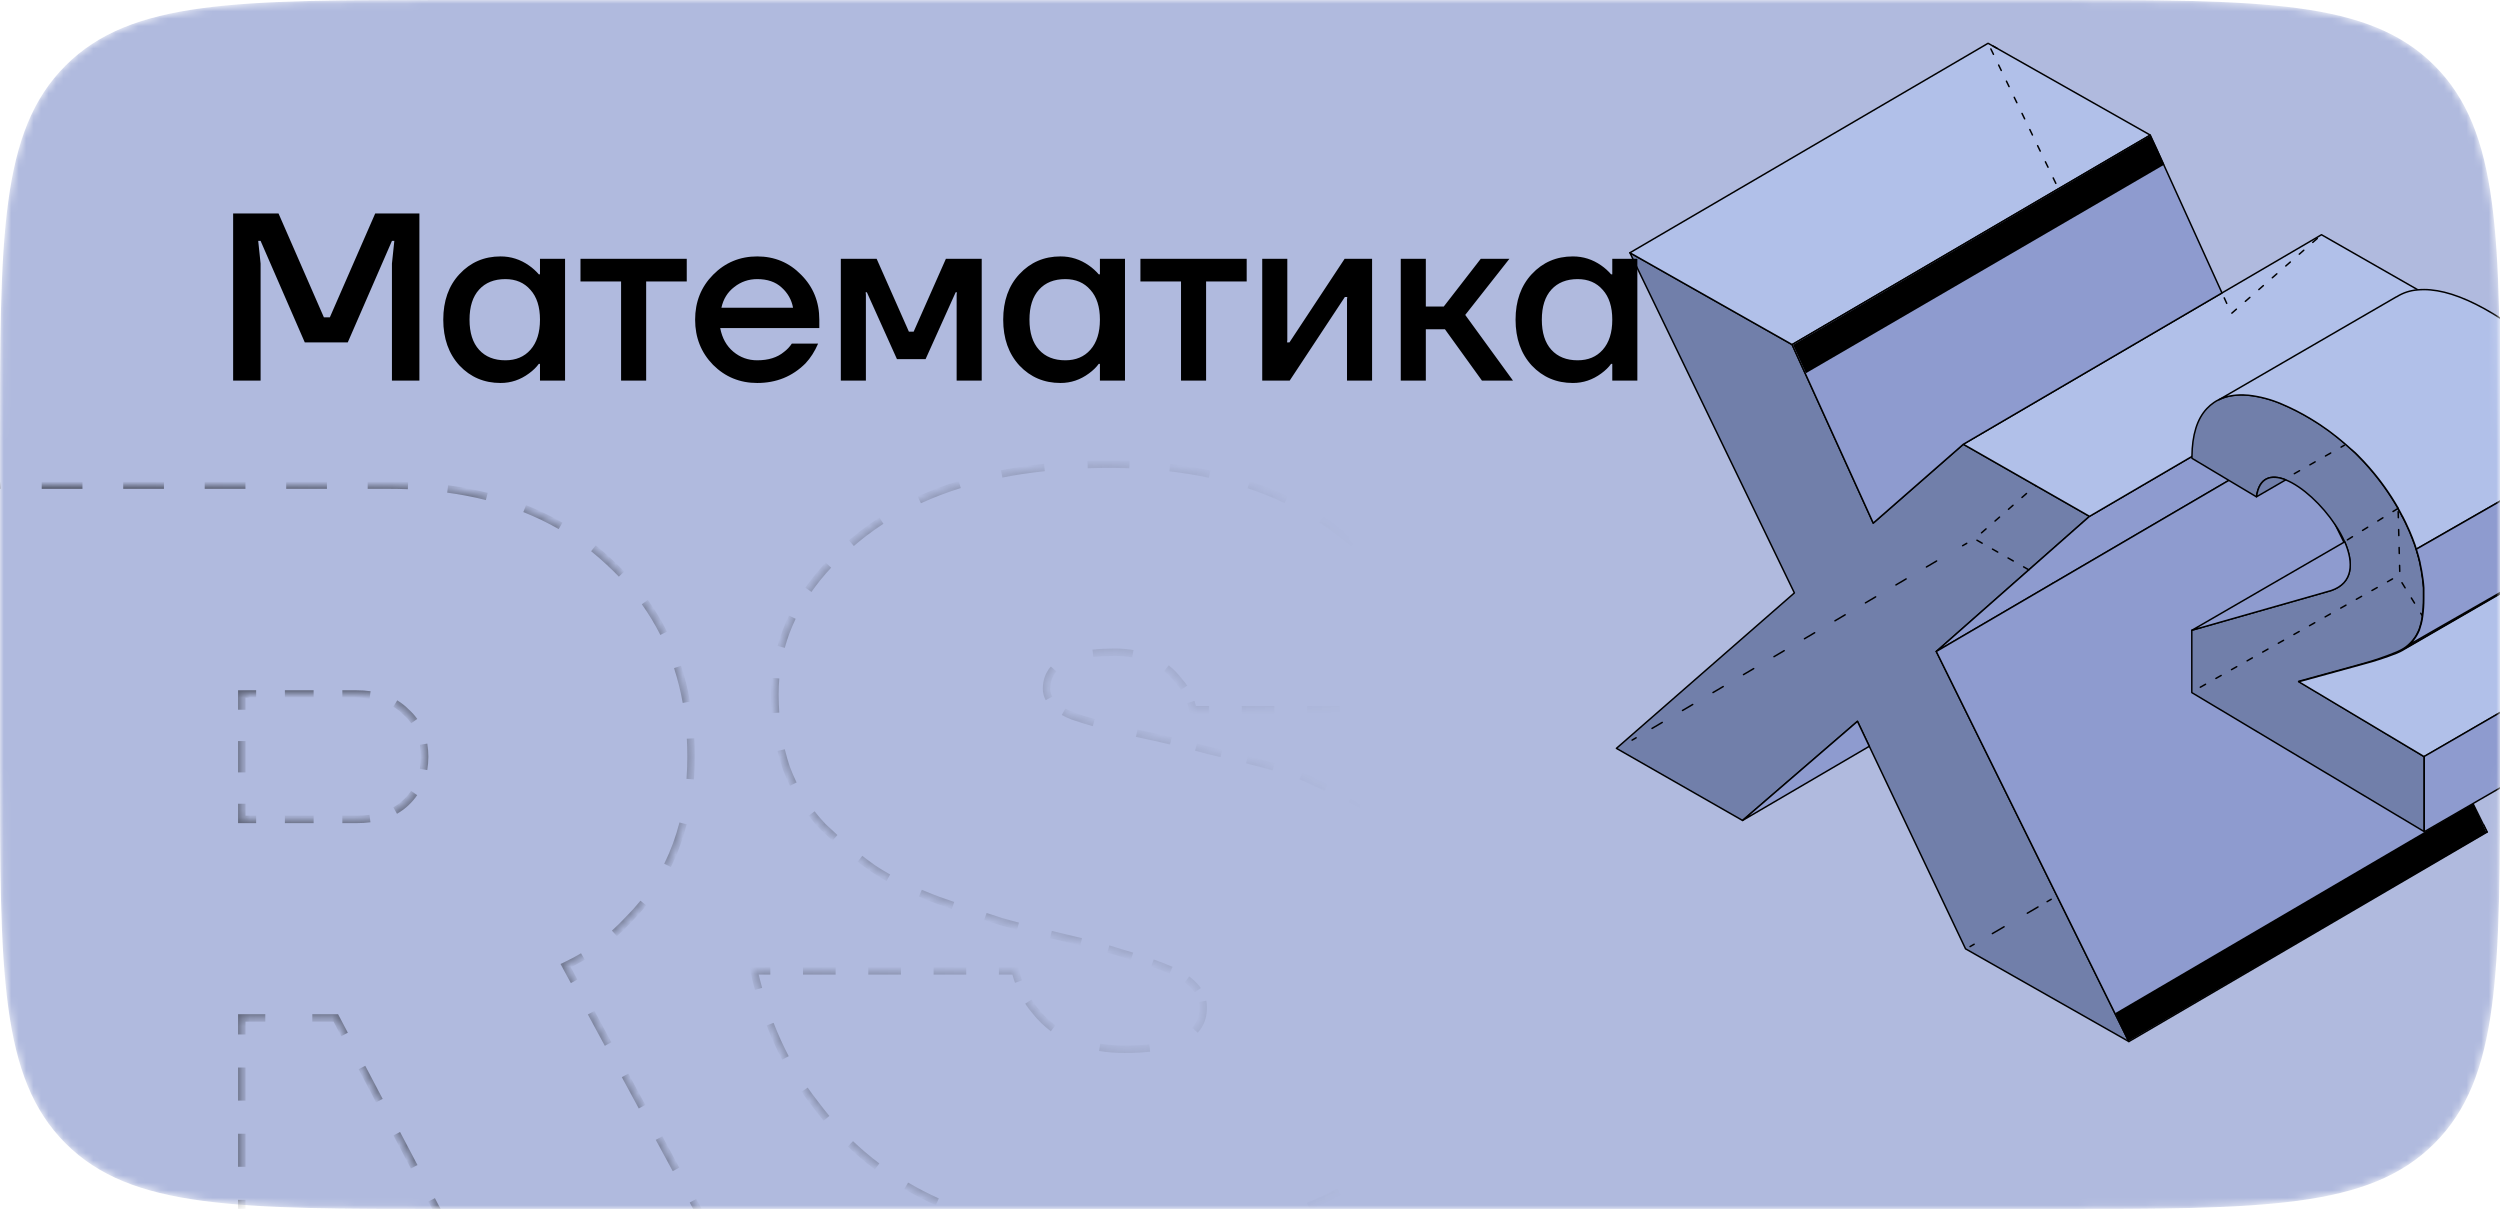 <svg width="335" height="162" viewBox="0 0 335 162" fill="none" xmlns="http://www.w3.org/2000/svg">
<mask id="mask0_378_11" style="mask-type:alpha" maskUnits="userSpaceOnUse" x="0" y="0" width="335" height="162">
<path d="M0 60C0 31.716 0 17.574 8.787 8.787C17.574 0 31.716 0 60 0H275C303.284 0 317.426 0 326.213 8.787C335 17.574 335 31.716 335 60V102C335 130.284 335 144.426 326.213 153.213C317.426 162 303.284 162 275 162H60C31.716 162 17.574 162 8.787 153.213C0 144.426 0 130.284 0 102V60Z" fill="#F89745"/>
</mask>
<g mask="url(#mask0_378_11)">
<path d="M0 60C0 31.716 0 17.574 8.787 8.787C17.574 0 31.716 0 60 0H275C303.284 0 317.426 0 326.213 8.787C335 17.574 335 31.716 335 60V102C335 130.284 335 144.426 326.213 153.213C317.426 162 303.284 162 275 162H60C31.716 162 17.574 162 8.787 153.213C0 144.426 0 130.284 0 102V60Z" fill="#B0BADE"/>
<mask id="path-3-inside-1_378_11" fill="white">
<path d="M-2.6 163V65H52C64.413 65 74.26 68.407 81.54 75.22C88.913 81.94 92.6 90.667 92.6 101.4C92.6 110.36 89.8 117.64 84.2 123.24C81.773 125.853 78.973 127.907 75.8 129.4L94 163H59L45 136.4H32.4V163H-2.6ZM32.4 109.8H47.8C50.6 109.8 52.793 109.053 54.38 107.56C56.06 105.973 56.9 103.92 56.9 101.4C56.9 98.88 56.06 96.873 54.38 95.38C52.793 93.793 50.6 93 47.8 93H32.4V109.8ZM101.038 130.1H136.038C136.598 132.247 137.485 134.02 138.698 135.42C141.405 138.873 145.418 140.6 150.738 140.6C157.738 140.6 161.238 138.733 161.238 135C161.238 133.88 160.818 132.9 159.978 132.06C159.138 131.127 157.738 130.287 155.778 129.54C153.818 128.793 151.998 128.187 150.318 127.72C148.638 127.16 146.212 126.507 143.038 125.76C139.492 124.92 136.552 124.173 134.218 123.52C131.885 122.773 128.992 121.793 125.538 120.58C122.085 119.273 119.238 117.873 116.998 116.38C114.758 114.793 112.518 112.927 110.278 110.78C108.132 108.54 106.498 105.927 105.378 102.94C104.352 99.953 103.838 96.64 103.838 93C103.838 84.787 107.805 77.6 115.738 71.44C123.765 65.28 134.732 62.2 148.638 62.2C165.625 62.2 178.412 67.707 186.998 78.72C190.638 83.48 193.252 88.94 194.838 95.1H159.838C159.558 93.607 158.952 92.347 158.018 91.32C156.058 88.707 153.165 87.4 149.338 87.4C143.272 87.4 140.238 89.033 140.238 92.3C140.238 93.793 141.405 95.007 143.738 95.94C146.072 96.78 149.898 97.76 155.218 98.88C158.392 99.627 160.632 100.187 161.938 100.56C163.245 100.84 165.532 101.4 168.798 102.24C172.065 103.08 174.492 103.92 176.078 104.76C177.758 105.507 179.905 106.533 182.518 107.84C185.225 109.147 187.278 110.547 188.678 112.04C190.172 113.533 191.665 115.26 193.158 117.22C194.745 119.18 195.865 121.42 196.518 123.94C197.265 126.46 197.638 129.213 197.638 132.2C197.638 141.533 193.485 149.467 185.178 156C176.872 162.533 165.392 165.8 150.738 165.8C131.978 165.8 118.165 159.873 109.298 148.02C105.378 143.073 102.625 137.1 101.038 130.1Z"/>
</mask>
<path d="M-2.6 163H-2.85V163.25H-2.6V163ZM-2.6 65V64.75H-2.85V65H-2.6ZM81.54 75.22L81.369 75.403L81.372 75.405L81.54 75.22ZM84.2 123.24L84.023 123.063L84.017 123.07L84.2 123.24ZM75.8 129.4L75.694 129.174L75.454 129.286L75.58 129.519L75.8 129.4ZM94 163V163.25H94.42L94.22 162.881L94 163ZM59 163L58.779 163.116L58.849 163.25H59V163ZM45 136.4L45.221 136.284L45.151 136.15H45V136.4ZM32.4 136.4V136.15H32.15V136.4H32.4ZM32.4 163V163.25H32.65V163H32.4ZM32.4 109.8H32.15V110.05H32.4V109.8ZM54.38 107.56L54.551 107.742L54.552 107.742L54.38 107.56ZM54.38 95.38L54.203 95.557L54.208 95.562L54.214 95.567L54.38 95.38ZM32.4 93V92.75H32.15V93H32.4ZM-2.35 163V160.55H-2.85V163H-2.35ZM-2.35 155.65V150.75H-2.85V155.65H-2.35ZM-2.35 145.85V140.95H-2.85V145.85H-2.35ZM-2.35 136.05V131.15H-2.85V136.05H-2.35ZM-2.35 126.25V121.35H-2.85V126.25H-2.35ZM-2.35 116.45V111.55H-2.85V116.45H-2.35ZM-2.35 106.65V101.75H-2.85V106.65H-2.35ZM-2.35 96.85V91.95H-2.85V96.85H-2.35ZM-2.35 87.05V82.15H-2.85V87.05H-2.35ZM-2.35 77.25V72.35H-2.85V77.25H-2.35ZM-2.35 67.45V65H-2.85V67.45H-2.35ZM-2.6 65.25H0.13V64.75H-2.6V65.25ZM5.59 65.25H11.05V64.75H5.59V65.25ZM16.51 65.25H21.97V64.75H16.51V65.25ZM27.43 65.25H32.89V64.75H27.43V65.25ZM38.35 65.25H43.81V64.75H38.35V65.25ZM49.27 65.25H52V64.75H49.27V65.25ZM52 65.25C52.901 65.25 53.787 65.268 54.66 65.304L54.681 64.804C53.801 64.768 52.907 64.75 52 64.75V65.25ZM59.954 65.765C61.759 66.011 63.497 66.344 65.168 66.766L65.29 66.281C63.6 65.855 61.844 65.517 60.021 65.269L59.954 65.765ZM70.217 68.385C71.888 69.047 73.48 69.813 74.992 70.683L75.241 70.249C73.707 69.367 72.094 68.591 70.401 67.921L70.217 68.385ZM79.367 73.667C80.055 74.218 80.722 74.797 81.369 75.403L81.711 75.037C81.054 74.423 80.377 73.836 79.679 73.277L79.367 73.667ZM81.372 75.405C81.976 75.956 82.555 76.52 83.11 77.098L83.471 76.752C82.908 76.166 82.321 75.594 81.708 75.035L81.372 75.405ZM86.206 80.825C87.15 82.147 87.985 83.529 88.711 84.97L89.157 84.745C88.42 83.281 87.572 81.877 86.613 80.534L86.206 80.825ZM90.556 89.448C91.05 90.959 91.442 92.526 91.733 94.15L92.225 94.062C91.931 92.416 91.533 90.827 91.031 89.293L90.556 89.448ZM92.285 98.97C92.328 99.768 92.35 100.578 92.35 101.4H92.85C92.85 100.569 92.828 99.75 92.784 98.943L92.285 98.97ZM92.35 101.4C92.35 102.417 92.314 103.413 92.241 104.386L92.74 104.423C92.813 103.437 92.85 102.429 92.85 101.4H92.35ZM91.293 110.27C90.787 112.24 90.1 114.099 89.231 115.849L89.679 116.072C90.564 114.289 91.263 112.396 91.777 110.394L91.293 110.27ZM86.018 120.851C85.398 121.615 84.734 122.353 84.023 123.063L84.377 123.417C85.099 122.694 85.776 121.944 86.406 121.165L86.018 120.851ZM84.017 123.07C83.422 123.71 82.805 124.317 82.165 124.889L82.498 125.262C83.15 124.679 83.778 124.062 84.383 123.41L84.017 123.07ZM77.986 127.958C77.245 128.398 76.481 128.803 75.694 129.174L75.906 129.626C76.708 129.249 77.487 128.836 78.242 128.388L77.986 127.958ZM75.58 129.519L76.718 131.619L77.157 131.381L76.02 129.281L75.58 129.519ZM78.993 135.819L81.268 140.019L81.707 139.781L79.432 135.581L78.993 135.819ZM83.543 144.219L85.818 148.419L86.257 148.181L83.982 143.981L83.543 144.219ZM88.093 152.619L90.368 156.819L90.807 156.581L88.532 152.381L88.093 152.619ZM92.643 161.019L93.78 163.119L94.22 162.881L93.082 160.781L92.643 161.019ZM94 162.75H91.812V163.25H94V162.75ZM87.438 162.75H83.062V163.25H87.438V162.75ZM78.688 162.75H74.312V163.25H78.688V162.75ZM69.938 162.75H65.562V163.25H69.938V162.75ZM61.188 162.75H59V163.25H61.188V162.75ZM59.221 162.884L58.055 160.667L57.612 160.9L58.779 163.116L59.221 162.884ZM55.721 156.234L53.388 151.8L52.945 152.033L55.279 156.466L55.721 156.234ZM51.055 147.367L48.721 142.934L48.279 143.166L50.612 147.6L51.055 147.367ZM46.388 138.5L45.221 136.284L44.779 136.516L45.945 138.733L46.388 138.5ZM45 136.15H41.85V136.65H45V136.15ZM35.55 136.15H32.4V136.65H35.55V136.15ZM32.15 136.4V138.617H32.65V136.4H32.15ZM32.15 143.05V147.483H32.65V143.05H32.15ZM32.15 151.917V156.35H32.65V151.917H32.15ZM32.15 160.783V163H32.65V160.783H32.15ZM32.4 162.75H30.212V163.25H32.4V162.75ZM25.837 162.75H21.462V163.25H25.837V162.75ZM17.087 162.75H12.713V163.25H17.087V162.75ZM8.338 162.75H3.962V163.25H8.338V162.75ZM-0.412 162.75H-2.6V163.25H-0.412V162.75ZM32.65 109.8V107.7H32.15V109.8H32.65ZM32.65 103.5V99.3H32.15V103.5H32.65ZM32.65 95.1V93H32.15V95.1H32.65ZM32.4 93.25H34.325V92.75H32.4V93.25ZM38.175 93.25H42.025V92.75H38.175V93.25ZM45.875 93.25H47.8V92.75H45.875V93.25ZM47.8 93.25C48.417 93.25 49.003 93.289 49.557 93.367L49.627 92.872C49.047 92.791 48.438 92.75 47.8 92.75V93.25ZM52.84 94.487C53.337 94.788 53.791 95.145 54.203 95.557L54.557 95.203C54.116 94.763 53.63 94.381 53.099 94.059L52.84 94.487ZM54.214 95.567C54.631 95.937 54.993 96.34 55.302 96.773L55.709 96.484C55.378 96.018 54.99 95.588 54.546 95.193L54.214 95.567ZM56.517 99.765C56.605 100.281 56.65 100.826 56.65 101.4H57.15C57.15 100.8 57.103 100.227 57.01 99.68L56.517 99.765ZM56.65 101.4C56.65 101.982 56.604 102.536 56.513 103.064L57.006 103.149C57.102 102.591 57.15 102.008 57.15 101.4H56.65ZM55.29 106.122C54.982 106.569 54.622 106.988 54.208 107.378L54.552 107.742C54.99 107.328 55.373 106.882 55.702 106.405L55.29 106.122ZM54.209 107.378C53.791 107.771 53.331 108.11 52.826 108.396L53.073 108.831C53.612 108.525 54.105 108.162 54.551 107.742L54.209 107.378ZM49.544 109.442C48.994 109.514 48.412 109.55 47.8 109.55V110.05C48.432 110.05 49.035 110.013 49.609 109.937L49.544 109.442ZM47.8 109.55H45.875V110.05H47.8V109.55ZM42.025 109.55H38.175V110.05H42.025V109.55ZM34.325 109.55H32.4V110.05H34.325V109.55ZM-2.6 163H-3.1V163.5H-2.6V163ZM-2.6 65V64.5H-3.1V65H-2.6ZM81.54 75.22L81.198 75.585L81.203 75.59L81.54 75.22ZM84.2 123.24L83.846 122.886L83.84 122.893L83.834 122.9L84.2 123.24ZM75.8 129.4L75.587 128.948L75.108 129.173L75.36 129.638L75.8 129.4ZM94 163V163.5H94.84L94.44 162.762L94 163ZM59 163L58.557 163.233L58.698 163.5H59V163ZM45 136.4L45.443 136.167L45.302 135.9H45V136.4ZM32.4 136.4V135.9H31.9V136.4H32.4ZM32.4 163V163.5H32.9V163H32.4ZM32.4 109.8H31.9V110.3H32.4V109.8ZM54.38 107.56L54.723 107.924L54.723 107.924L54.38 107.56ZM54.38 95.38L54.026 95.734L54.037 95.744L54.048 95.754L54.38 95.38ZM32.4 93V92.5H31.9V93H32.4ZM-2.1 163V160.55H-3.1V163H-2.1ZM-2.1 155.65V150.75H-3.1V155.65H-2.1ZM-2.1 145.85V140.95H-3.1V145.85H-2.1ZM-2.1 136.05V131.15H-3.1V136.05H-2.1ZM-2.1 126.25V121.35H-3.1V126.25H-2.1ZM-2.1 116.45V111.55H-3.1V116.45H-2.1ZM-2.1 106.65V101.75H-3.1V106.65H-2.1ZM-2.1 96.85V91.95H-3.1V96.85H-2.1ZM-2.1 87.05V82.15H-3.1V87.05H-2.1ZM-2.1 77.25V72.35H-3.1V77.25H-2.1ZM-2.1 67.45V65H-3.1V67.45H-2.1ZM-2.6 65.5H0.13V64.5H-2.6V65.5ZM5.59 65.5H11.05V64.5H5.59V65.5ZM16.51 65.5H21.97V64.5H16.51V65.5ZM27.43 65.5H32.89V64.5H27.43V65.5ZM38.35 65.5H43.81V64.5H38.35V65.5ZM49.27 65.5H52V64.5H49.27V65.5ZM52 65.5C52.897 65.5 53.781 65.518 54.65 65.554L54.691 64.555C53.807 64.518 52.91 64.5 52 64.5V65.5ZM59.92 66.013C61.716 66.257 63.445 66.589 65.107 67.008L65.351 66.038C63.652 65.61 61.886 65.271 60.055 65.022L59.92 66.013ZM70.125 68.618C71.785 69.275 73.366 70.035 74.867 70.899L75.366 70.033C73.821 69.144 72.197 68.362 70.493 67.688L70.125 68.618ZM79.21 73.862C79.893 74.409 80.556 74.984 81.198 75.585L81.882 74.855C81.221 74.236 80.538 73.645 79.836 73.082L79.21 73.862ZM81.203 75.59C81.804 76.137 82.379 76.697 82.93 77.271L83.651 76.579C83.085 75.989 82.493 75.412 81.877 74.85L81.203 75.59ZM86.003 80.97C86.939 82.282 87.767 83.653 88.488 85.082L89.381 84.632C88.637 83.157 87.782 81.743 86.817 80.389L86.003 80.97ZM90.319 89.526C90.809 91.025 91.198 92.581 91.486 94.194L92.471 94.018C92.175 92.361 91.774 90.76 91.269 89.215L90.319 89.526ZM92.035 98.984C92.078 99.777 92.1 100.583 92.1 101.4H93.1C93.1 100.565 93.078 99.741 93.034 98.93L92.035 98.984ZM92.1 101.4C92.1 102.411 92.064 103.4 91.992 104.367L92.989 104.442C93.063 103.449 93.1 102.435 93.1 101.4H92.1ZM91.051 110.207C90.549 112.161 89.868 114.004 89.007 115.738L89.903 116.183C90.796 114.384 91.501 112.475 92.019 110.456L91.051 110.207ZM85.823 120.693C85.21 121.451 84.551 122.182 83.846 122.886L84.554 123.594C85.282 122.865 85.964 122.108 86.6 121.323L85.823 120.693ZM83.834 122.9C83.244 123.535 82.632 124.136 81.998 124.703L82.665 125.448C83.322 124.86 83.956 124.237 84.566 123.58L83.834 122.9ZM77.859 127.743C77.125 128.179 76.368 128.58 75.587 128.948L76.013 129.852C76.822 129.472 77.608 129.055 78.369 128.603L77.859 127.743ZM75.36 129.638L76.498 131.738L77.377 131.262L76.24 129.162L75.36 129.638ZM78.773 135.938L81.048 140.138L81.927 139.662L79.652 135.462L78.773 135.938ZM83.323 144.338L85.598 148.538L86.477 148.062L84.202 143.862L83.323 144.338ZM87.873 152.738L90.148 156.938L91.027 156.462L88.752 152.262L87.873 152.738ZM92.423 161.138L93.56 163.238L94.44 162.762L93.302 160.662L92.423 161.138ZM94 162.5H91.812V163.5H94V162.5ZM87.438 162.5H83.062V163.5H87.438V162.5ZM78.688 162.5H74.312V163.5H78.688V162.5ZM69.938 162.5H65.562V163.5H69.938V162.5ZM61.188 162.5H59V163.5H61.188V162.5ZM59.443 162.767L58.276 160.55L57.391 161.016L58.557 163.233L59.443 162.767ZM55.943 156.117L53.609 151.684L52.724 152.15L55.057 156.583L55.943 156.117ZM51.276 147.25L48.943 142.817L48.057 143.283L50.391 147.716L51.276 147.25ZM46.609 138.384L45.443 136.167L44.557 136.633L45.724 138.85L46.609 138.384ZM45 135.9H41.85V136.9H45V135.9ZM35.55 135.9H32.4V136.9H35.55V135.9ZM31.9 136.4V138.617H32.9V136.4H31.9ZM31.9 143.05V147.483H32.9V143.05H31.9ZM31.9 151.917V156.35H32.9V151.917H31.9ZM31.9 160.783V163H32.9V160.783H31.9ZM32.4 162.5H30.212V163.5H32.4V162.5ZM25.837 162.5H21.462V163.5H25.837V162.5ZM17.087 162.5H12.713V163.5H17.087V162.5ZM8.338 162.5H3.962V163.5H8.338V162.5ZM-0.412 162.5H-2.6V163.5H-0.412V162.5ZM32.9 109.8V107.7H31.9V109.8H32.9ZM32.9 103.5V99.3H31.9V103.5H32.9ZM32.9 95.1V93H31.9V95.1H32.9ZM32.4 93.5H34.325V92.5H32.4V93.5ZM38.175 93.5H42.025V92.5H38.175V93.5ZM45.875 93.5H47.8V92.5H45.875V93.5ZM47.8 93.5C48.407 93.5 48.981 93.538 49.522 93.615L49.662 92.624C49.07 92.541 48.449 92.5 47.8 92.5V93.5ZM52.711 94.701C53.19 94.991 53.628 95.335 54.026 95.734L54.734 95.026C54.279 94.572 53.777 94.178 53.229 93.846L52.711 94.701ZM54.048 95.754C54.451 96.112 54.801 96.501 55.098 96.918L55.913 96.339C55.57 95.857 55.169 95.413 54.712 95.006L54.048 95.754ZM56.27 99.807C56.356 100.308 56.4 100.839 56.4 101.4H57.4C57.4 100.787 57.352 100.2 57.256 99.638L56.27 99.807ZM56.4 101.4C56.4 101.969 56.355 102.509 56.267 103.021L57.252 103.191C57.351 102.618 57.4 102.021 57.4 101.4H56.4ZM55.084 105.98C54.787 106.412 54.438 106.817 54.037 107.196L54.723 107.924C55.174 107.498 55.569 107.039 55.908 106.547L55.084 105.98ZM54.037 107.196C53.635 107.575 53.19 107.902 52.703 108.179L53.196 109.049C53.752 108.733 54.261 108.358 54.723 107.924L54.037 107.196ZM49.512 109.194C48.973 109.264 48.403 109.3 47.8 109.3V110.3C48.442 110.3 49.056 110.262 49.642 110.185L49.512 109.194ZM47.8 109.3H45.875V110.3H47.8V109.3ZM42.025 109.3H38.175V110.3H42.025V109.3ZM34.325 109.3H32.4V110.3H34.325V109.3ZM101.038 130.1V129.85H100.725L100.794 130.155L101.038 130.1ZM136.038 130.1L136.28 130.037L136.231 129.85H136.038V130.1ZM138.698 135.42L138.895 135.266L138.887 135.256L138.698 135.42ZM159.978 132.06L159.792 132.227L159.802 132.237L159.978 132.06ZM155.778 129.54L155.867 129.306L155.778 129.54ZM150.318 127.72L150.239 127.957L150.251 127.961L150.318 127.72ZM143.038 125.76L142.981 126.003L142.981 126.003L143.038 125.76ZM134.218 123.52L134.142 123.758L134.151 123.761L134.218 123.52ZM125.538 120.58L125.45 120.814L125.455 120.816L125.538 120.58ZM116.998 116.38L116.854 116.584L116.86 116.588L116.998 116.38ZM110.278 110.78L110.098 110.953L110.105 110.96L110.278 110.78ZM105.378 102.94L105.142 103.021L105.144 103.028L105.378 102.94ZM115.738 71.44L115.586 71.242L115.585 71.243L115.738 71.44ZM186.998 78.72L187.197 78.568L187.195 78.566L186.998 78.72ZM194.838 95.1V95.35H195.161L195.08 95.038L194.838 95.1ZM159.838 95.1L159.593 95.146L159.631 95.35H159.838V95.1ZM158.018 91.32L157.818 91.47L157.825 91.479L157.833 91.488L158.018 91.32ZM143.738 95.94L143.645 96.172L143.654 96.175L143.738 95.94ZM155.218 98.88L155.276 98.637L155.27 98.635L155.218 98.88ZM161.938 100.56L161.87 100.8L161.878 100.803L161.886 100.804L161.938 100.56ZM168.798 102.24L168.736 102.482L168.736 102.482L168.798 102.24ZM176.078 104.76L175.961 104.981L175.969 104.985L175.977 104.988L176.078 104.76ZM182.518 107.84L182.406 108.064L182.41 108.065L182.518 107.84ZM188.678 112.04L188.496 112.211L188.502 112.217L188.678 112.04ZM193.158 117.22L192.959 117.372L192.964 117.377L193.158 117.22ZM196.518 123.94L196.276 124.003L196.279 124.011L196.518 123.94ZM185.178 156L185.333 156.197L185.333 156.197L185.178 156ZM109.298 148.02L109.499 147.87L109.494 147.865L109.298 148.02ZM100.794 130.155C100.981 130.977 101.183 131.785 101.402 132.579L101.884 132.447C101.667 131.66 101.467 130.86 101.282 130.045L100.794 130.155ZM102.963 137.327C103.576 138.911 104.263 140.429 105.024 141.883L105.467 141.651C104.715 140.215 104.036 138.713 103.429 137.147L102.963 137.327ZM107.612 146.165C108.088 146.853 108.585 147.523 109.102 148.175L109.494 147.865C108.984 147.221 108.493 146.559 108.023 145.88L107.612 146.165ZM109.098 148.17C109.572 148.803 110.059 149.419 110.561 150.019L110.945 149.698C110.449 149.105 109.967 148.496 109.498 147.87L109.098 148.17ZM113.784 153.457C114.925 154.542 116.124 155.557 117.381 156.502L117.682 156.102C116.439 155.169 115.255 154.166 114.129 153.094L113.784 153.457ZM121.305 159.112C122.646 159.898 124.042 160.618 125.493 161.27L125.698 160.814C124.263 160.169 122.883 159.458 121.558 158.681L121.305 159.112ZM129.88 162.982C131.341 163.472 132.85 163.903 134.408 164.275L134.524 163.789C132.98 163.42 131.485 162.993 130.039 162.508L129.88 162.982ZM139.025 165.185C140.54 165.423 142.096 165.612 143.693 165.752L143.737 165.254C142.151 165.115 140.606 164.927 139.103 164.691L139.025 165.185ZM148.385 166.018C149.161 166.039 149.945 166.05 150.738 166.05V165.55C149.95 165.55 149.17 165.539 148.399 165.518L148.385 166.018ZM150.738 166.05C151.51 166.05 152.272 166.041 153.026 166.023L153.014 165.523C152.264 165.541 151.506 165.55 150.738 165.55V166.05ZM157.593 165.795C159.15 165.675 160.666 165.512 162.141 165.307L162.072 164.811C160.608 165.015 159.102 165.177 157.554 165.296L157.593 165.795ZM166.651 164.519C168.179 164.195 169.659 163.819 171.089 163.391L170.945 162.912C169.529 163.336 168.063 163.709 166.547 164.03L166.651 164.519ZM175.413 161.879C176.857 161.296 178.243 160.651 179.569 159.944L179.334 159.503C178.024 160.201 176.654 160.838 175.226 161.416L175.413 161.879ZM183.487 157.559C184.118 157.122 184.734 156.668 185.333 156.197L185.024 155.803C184.433 156.268 183.826 156.717 183.202 157.148L183.487 157.559ZM185.333 156.197C185.956 155.707 186.555 155.209 187.132 154.703L186.802 154.327C186.232 154.827 185.64 155.319 185.024 155.803L185.333 156.197ZM190.455 151.416C191.52 150.22 192.471 148.983 193.308 147.708L192.889 147.434C192.067 148.688 191.131 149.905 190.081 151.084L190.455 151.416ZM195.549 143.597C196.181 142.163 196.685 140.685 197.061 139.165L196.576 139.044C196.207 140.537 195.712 141.987 195.091 143.395L195.549 143.597ZM197.8 134.541C197.859 133.77 197.888 132.99 197.888 132.2H197.388C197.388 132.978 197.359 133.745 197.301 134.503L197.8 134.541ZM197.888 132.2C197.888 131.485 197.867 130.783 197.825 130.095L197.325 130.125C197.367 130.804 197.388 131.495 197.388 132.2H197.888ZM197.273 125.916C197.127 125.218 196.955 124.536 196.758 123.869L196.279 124.011C196.472 124.664 196.64 125.333 196.783 126.018L197.273 125.916ZM196.76 123.877C196.598 123.251 196.407 122.641 196.187 122.048L195.718 122.221C195.932 122.798 196.118 123.392 196.276 124.003L196.76 123.877ZM194.478 118.617C194.133 118.081 193.758 117.563 193.353 117.063L192.964 117.377C193.358 117.864 193.722 118.367 194.057 118.888L194.478 118.617ZM193.357 117.068C193.003 116.604 192.65 116.153 192.296 115.714L191.907 116.029C192.257 116.463 192.608 116.911 192.959 117.372L193.357 117.068ZM190.049 113.106C189.651 112.675 189.253 112.261 188.855 111.863L188.502 112.217C188.895 112.61 189.288 113.019 189.681 113.445L190.049 113.106ZM188.861 111.869C188.448 111.429 187.981 110.998 187.46 110.576L187.145 110.964C187.65 111.373 188.1 111.789 188.496 112.211L188.861 111.869ZM184.304 108.482C183.775 108.189 183.216 107.899 182.627 107.615L182.41 108.065C182.991 108.346 183.542 108.631 184.061 108.919L184.304 108.482ZM182.63 107.616C182.076 107.339 181.542 107.074 181.03 106.822L180.809 107.271C181.32 107.523 181.853 107.787 182.406 108.064L182.63 107.616ZM177.807 105.274C177.224 105.002 176.681 104.754 176.18 104.532L175.977 104.988C176.475 105.21 177.015 105.456 177.596 105.727L177.807 105.274ZM176.195 104.539C175.684 104.268 175.09 103.999 174.414 103.731L174.23 104.196C174.893 104.459 175.47 104.721 175.961 104.981L176.195 104.539ZM170.73 102.505C170.141 102.336 169.517 102.167 168.861 101.998L168.736 102.482C169.389 102.65 170.008 102.818 170.592 102.985L170.73 102.505ZM168.861 101.998C168.256 101.843 167.686 101.697 167.149 101.561L167.026 102.045C167.562 102.181 168.132 102.327 168.736 102.482L168.861 101.998ZM163.717 100.711C163.024 100.545 162.448 100.414 161.991 100.316L161.886 100.804C162.338 100.901 162.91 101.032 163.601 101.197L163.717 100.711ZM162.007 100.32C161.556 100.191 160.997 100.04 160.328 99.868L160.204 100.352C160.869 100.524 161.425 100.673 161.87 100.8L162.007 100.32ZM156.962 99.037C156.432 98.91 155.87 98.777 155.276 98.637L155.161 99.123C155.755 99.263 156.316 99.396 156.845 99.523L156.962 99.037ZM155.27 98.635C154.25 98.421 153.285 98.211 152.376 98.007L152.266 98.495C153.178 98.7 154.145 98.909 155.167 99.125L155.27 98.635ZM146.633 96.585C145.529 96.275 144.593 95.982 143.823 95.705L143.654 96.175C144.438 96.458 145.386 96.755 146.498 97.066L146.633 96.585ZM143.831 95.708C143.391 95.532 142.995 95.347 142.644 95.152L142.402 95.59C142.774 95.796 143.189 95.99 143.645 96.172L143.831 95.708ZM140.784 93.47C140.586 93.103 140.488 92.714 140.488 92.3H139.988C139.988 92.797 140.107 93.267 140.344 93.707L140.784 93.47ZM140.488 92.3C140.488 91.297 140.788 90.472 141.379 89.807L141.005 89.475C140.324 90.241 139.988 91.188 139.988 92.3H140.488ZM146.479 87.796C147.339 87.699 148.292 87.65 149.338 87.65V87.15C148.276 87.15 147.304 87.2 146.422 87.3L146.479 87.796ZM149.338 87.65C150.195 87.65 151.002 87.716 151.76 87.849L151.846 87.356C151.057 87.219 150.221 87.15 149.338 87.15V87.65ZM156.145 89.743C156.763 90.232 157.321 90.807 157.818 91.47L158.218 91.17C157.696 90.474 157.109 89.867 156.455 89.351L156.145 89.743ZM157.833 91.488C158.064 91.743 158.275 92.011 158.464 92.295L158.88 92.017C158.677 91.713 158.451 91.424 158.203 91.152L157.833 91.488ZM159.343 94.145C159.444 94.465 159.527 94.799 159.593 95.146L160.084 95.054C160.015 94.688 159.927 94.334 159.82 93.994L159.343 94.145ZM159.838 95.35H162.026V94.85H159.838V95.35ZM166.401 95.35H170.776V94.85H166.401V95.35ZM175.151 95.35H179.526V94.85H175.151V95.35ZM183.901 95.35H188.276V94.85H183.901V95.35ZM192.651 95.35H194.838V94.85H192.651V95.35ZM195.08 95.038C194.888 94.291 194.68 93.554 194.458 92.827L193.98 92.973C194.2 93.693 194.406 94.422 194.596 95.162L195.08 95.038ZM192.907 88.504C192.315 87.076 191.658 85.693 190.936 84.354L190.496 84.591C191.21 85.915 191.86 87.283 192.445 88.695L192.907 88.504ZM188.544 80.43C188.112 79.798 187.663 79.177 187.197 78.568L186.8 78.872C187.26 79.474 187.704 80.088 188.132 80.712L188.544 80.43ZM187.195 78.566C186.633 77.844 186.052 77.146 185.453 76.471L185.079 76.803C185.671 77.47 186.245 78.16 186.801 78.874L187.195 78.566ZM181.576 72.644C180.199 71.456 178.745 70.367 177.217 69.377L176.945 69.797C178.454 70.775 179.889 71.85 181.25 73.023L181.576 72.644ZM172.457 66.728C170.841 65.963 169.155 65.29 167.4 64.709L167.242 65.183C168.979 65.758 170.646 66.424 172.243 67.18L172.457 66.728ZM162.146 63.288C160.415 62.917 158.626 62.623 156.78 62.407L156.721 62.904C158.553 63.118 160.327 63.409 162.041 63.777L162.146 63.288ZM151.358 61.998C150.464 61.966 149.557 61.95 148.638 61.95V62.45C149.551 62.45 150.452 62.466 151.34 62.498L151.358 61.998ZM148.638 61.95C147.654 61.95 146.685 61.965 145.73 61.996L145.746 62.496C146.695 62.465 147.659 62.45 148.638 62.45V61.95ZM139.928 62.391C137.938 62.603 136.02 62.892 134.174 63.256L134.271 63.747C136.101 63.385 138.005 63.099 139.981 62.889L139.928 62.391ZM128.526 64.681C126.62 65.275 124.805 65.967 123.083 66.756L123.291 67.211C124.993 66.431 126.788 65.747 128.675 65.158L128.526 64.681ZM117.97 69.558C117.149 70.091 116.354 70.652 115.586 71.242L115.89 71.638C116.648 71.057 117.432 70.503 118.242 69.977L117.97 69.558ZM115.585 71.243C115.011 71.689 114.457 72.14 113.924 72.597L114.249 72.977C114.776 72.525 115.323 72.079 115.892 71.638L115.585 71.243ZM110.826 75.558C109.819 76.641 108.917 77.751 108.12 78.889L108.529 79.176C109.313 78.058 110.2 76.965 111.192 75.899L110.826 75.558ZM105.943 82.592C105.314 83.901 104.811 85.243 104.434 86.618L104.916 86.75C105.285 85.405 105.777 84.091 106.393 82.809L105.943 82.592ZM103.68 90.851C103.619 91.559 103.588 92.276 103.588 93H104.088C104.088 92.29 104.118 91.588 104.178 90.894L103.68 90.851ZM103.588 93C103.588 93.865 103.617 94.713 103.675 95.542L104.174 95.507C104.117 94.69 104.088 93.854 104.088 93H103.588ZM104.431 100.573C104.632 101.412 104.869 102.228 105.142 103.021L105.615 102.859C105.347 102.081 105.115 101.28 104.918 100.457L104.431 100.573ZM105.144 103.028C105.423 103.77 105.732 104.49 106.074 105.187L106.523 104.967C106.189 104.285 105.885 103.58 105.612 102.852L105.144 103.028ZM108.559 109.174C109.04 109.791 109.552 110.384 110.098 110.953L110.459 110.607C109.925 110.05 109.424 109.47 108.954 108.867L108.559 109.174ZM110.105 110.96C110.642 111.475 111.179 111.973 111.715 112.455L112.049 112.083C111.517 111.605 110.984 111.11 110.451 110.599L110.105 110.96ZM115.087 115.275C115.676 115.73 116.265 116.167 116.854 116.584L117.143 116.176C116.56 115.763 115.976 115.331 115.393 114.879L115.087 115.275ZM116.86 116.588C117.496 117.012 118.181 117.429 118.913 117.837L119.156 117.401C118.435 116.998 117.762 116.588 117.137 116.172L116.86 116.588ZM123.227 119.925C123.938 120.226 124.679 120.522 125.45 120.814L125.627 120.346C124.862 120.057 124.127 119.763 123.422 119.464L123.227 119.925ZM125.455 120.816C126.203 121.079 126.925 121.33 127.62 121.571L127.783 121.099C127.089 120.858 126.368 120.607 125.621 120.344L125.455 120.816ZM131.962 123.047C132.736 123.304 133.463 123.541 134.142 123.758L134.294 123.282C133.617 123.065 132.892 122.828 132.119 122.572L131.962 123.047ZM134.151 123.761C134.833 123.952 135.566 124.15 136.35 124.357L136.477 123.873C135.695 123.667 134.965 123.469 134.286 123.279L134.151 123.761ZM140.767 125.472C141.476 125.645 142.214 125.822 142.981 126.003L143.096 125.517C142.331 125.335 141.594 125.159 140.885 124.986L140.767 125.472ZM142.981 126.003C143.622 126.154 144.232 126.301 144.812 126.444L144.932 125.959C144.35 125.815 143.738 125.668 143.096 125.517L142.981 126.003ZM148.447 127.406C149.119 127.599 149.716 127.783 150.239 127.957L150.397 127.483C149.866 127.306 149.262 127.12 148.586 126.925L148.447 127.406ZM150.251 127.961C150.699 128.085 151.157 128.22 151.625 128.364L151.773 127.886C151.3 127.741 150.838 127.605 150.385 127.479L150.251 127.961ZM154.344 129.275C154.785 129.434 155.233 129.6 155.689 129.774L155.867 129.306C155.408 129.132 154.957 128.964 154.513 128.805L154.344 129.275ZM155.689 129.774C156.089 129.926 156.465 130.082 156.816 130.241L157.023 129.786C156.661 129.622 156.276 129.462 155.867 129.306L155.689 129.774ZM158.911 131.438C159.257 131.695 159.551 131.959 159.792 132.227L160.164 131.893C159.897 131.596 159.578 131.31 159.209 131.036L158.911 131.438ZM159.802 132.237C159.993 132.428 160.16 132.626 160.304 132.831L160.713 132.543C160.552 132.313 160.365 132.093 160.155 131.883L159.802 132.237ZM160.914 134.232C160.963 134.479 160.988 134.735 160.988 135H161.488C161.488 134.703 161.46 134.414 161.404 134.134L160.914 134.232ZM160.988 135C160.988 136.16 160.636 137.115 159.941 137.884L160.312 138.22C161.099 137.349 161.488 136.27 161.488 135H160.988ZM154.033 140.183C153.042 140.294 151.943 140.35 150.738 140.35V140.85C151.958 140.85 153.076 140.794 154.089 140.68L154.033 140.183ZM150.738 140.35C149.556 140.35 148.44 140.264 147.392 140.092L147.311 140.585C148.389 140.762 149.531 140.85 150.738 140.85V140.35ZM141.267 137.595C140.388 136.938 139.597 136.161 138.895 135.266L138.502 135.574C139.23 136.503 140.052 137.311 140.967 137.996L141.267 137.595ZM138.887 135.256C138.572 134.892 138.278 134.502 138.008 134.085L137.588 134.358C137.871 134.793 138.178 135.202 138.509 135.584L138.887 135.256ZM136.716 131.448C136.553 130.998 136.408 130.528 136.28 130.037L135.796 130.163C135.928 130.668 136.078 131.153 136.245 131.618L136.716 131.448ZM136.038 129.85H133.851V130.35H136.038V129.85ZM129.476 129.85H125.101V130.35H129.476V129.85ZM120.726 129.85H116.351V130.35H120.726V129.85ZM111.976 129.85H107.601V130.35H111.976V129.85ZM103.226 129.85H101.038V130.35H103.226V129.85ZM101.038 130.1V129.6H100.412L100.551 130.211L101.038 130.1ZM136.038 130.1L136.522 129.974L136.425 129.6H136.038V130.1ZM138.698 135.42L139.092 135.112L139.084 135.102L139.076 135.093L138.698 135.42ZM159.978 132.06L159.607 132.394L159.615 132.404L159.625 132.414L159.978 132.06ZM155.778 129.54L155.956 129.073L155.778 129.54ZM150.318 127.72L150.16 128.194L150.172 128.198L150.184 128.202L150.318 127.72ZM143.038 125.76L142.923 126.247L142.924 126.247L143.038 125.76ZM134.218 123.52L134.066 123.996L134.075 123.999L134.083 124.001L134.218 123.52ZM125.538 120.58L125.361 121.048L125.373 121.052L125.538 120.58ZM116.998 116.38L116.709 116.788L116.715 116.792L116.721 116.796L116.998 116.38ZM110.278 110.78L109.917 111.126L109.925 111.134L109.932 111.141L110.278 110.78ZM105.378 102.94L104.905 103.103L104.91 103.116L105.378 102.94ZM115.738 71.44L115.434 71.043L115.432 71.045L115.738 71.44ZM186.998 78.72L187.395 78.416L187.393 78.413L186.998 78.72ZM194.838 95.1V95.6H195.483L195.322 94.975L194.838 95.1ZM159.838 95.1L159.347 95.192L159.423 95.6H159.838V95.1ZM158.018 91.32L157.618 91.62L157.632 91.639L157.648 91.656L158.018 91.32ZM143.738 95.94L143.553 96.404L143.561 96.407L143.569 96.41L143.738 95.94ZM155.218 98.88L155.333 98.393L155.321 98.391L155.218 98.88ZM161.938 100.56L161.801 101.041L161.817 101.045L161.834 101.049L161.938 100.56ZM168.798 102.24L168.674 102.724L168.674 102.724L168.798 102.24ZM176.078 104.76L175.844 105.202L175.86 105.21L175.875 105.217L176.078 104.76ZM182.518 107.84L182.295 108.287L182.301 108.29L182.518 107.84ZM188.678 112.04L188.314 112.382L188.319 112.388L188.325 112.394L188.678 112.04ZM193.158 117.22L192.761 117.523L192.765 117.529L192.77 117.535L193.158 117.22ZM196.518 123.94L196.034 124.065L196.036 124.074L196.039 124.082L196.518 123.94ZM185.178 156L185.487 156.393L185.487 156.393L185.178 156ZM109.298 148.02L109.699 147.72L109.69 147.709L109.298 148.02ZM100.551 130.211C100.738 131.036 100.941 131.848 101.161 132.646L102.125 132.381C101.909 131.598 101.71 130.801 101.526 129.989L100.551 130.211ZM102.73 137.417C103.346 139.009 104.037 140.537 104.803 141.999L105.689 141.535C104.941 140.107 104.265 138.615 103.663 137.057L102.73 137.417ZM107.406 146.307C107.886 146.999 108.386 147.674 108.906 148.331L109.69 147.709C109.183 147.07 108.696 146.412 108.228 145.737L107.406 146.307ZM108.898 148.319C109.374 148.956 109.865 149.576 110.369 150.179L111.136 149.537C110.643 148.948 110.164 148.343 109.699 147.721L108.898 148.319ZM113.612 153.638C114.759 154.73 115.966 155.751 117.231 156.702L117.832 155.902C116.597 154.975 115.42 153.978 114.301 152.913L113.612 153.638ZM121.179 159.328C122.527 160.119 123.931 160.842 125.39 161.498L125.8 160.586C124.373 159.944 123.001 159.237 121.685 158.465L121.179 159.328ZM129.801 163.219C131.269 163.711 132.785 164.144 134.35 164.518L134.582 163.546C133.045 163.178 131.558 162.753 130.119 162.271L129.801 163.219ZM138.986 165.432C140.507 165.671 142.069 165.861 143.671 166.001L143.758 165.005C142.178 164.867 140.639 164.68 139.142 164.444L138.986 165.432ZM148.378 166.268C149.156 166.289 149.943 166.3 150.738 166.3V165.3C149.952 165.3 149.174 165.29 148.405 165.269L148.378 166.268ZM150.738 166.3C151.512 166.3 152.276 166.291 153.032 166.273L153.008 165.273C152.26 165.291 151.504 165.3 150.738 165.3V166.3ZM157.612 166.044C159.174 165.924 160.695 165.76 162.176 165.554L162.038 164.564C160.579 164.767 159.077 164.928 157.535 165.047L157.612 166.044ZM166.702 164.764C168.238 164.438 169.724 164.061 171.16 163.631L170.874 162.673C169.464 163.094 168.005 163.465 166.495 163.786L166.702 164.764ZM175.507 162.111C176.959 161.524 178.352 160.875 179.686 160.165L179.216 159.282C177.914 159.976 176.553 160.61 175.132 161.184L175.507 162.111ZM183.629 157.765C184.265 157.325 184.884 156.867 185.487 156.393L184.869 155.607C184.282 156.069 183.679 156.514 183.06 156.943L183.629 157.765ZM185.487 156.393C186.113 155.901 186.717 155.4 187.297 154.891L186.637 154.139C186.071 154.636 185.482 155.125 184.869 155.607L185.487 156.393ZM190.642 151.583C191.714 150.377 192.673 149.131 193.517 147.845L192.68 147.297C191.865 148.54 190.936 149.747 189.895 150.918L190.642 151.583ZM195.777 143.698C196.416 142.251 196.925 140.759 197.304 139.225L196.333 138.984C195.968 140.463 195.477 141.9 194.862 143.295L195.777 143.698ZM198.049 134.56C198.109 133.783 198.138 132.996 198.138 132.2H197.138C197.138 132.971 197.109 133.732 197.052 134.484L198.049 134.56ZM198.138 132.2C198.138 131.48 198.117 130.773 198.074 130.079L197.076 130.141C197.117 130.814 197.138 131.5 197.138 132.2H198.138ZM197.517 125.865C197.37 125.16 197.197 124.471 196.998 123.798L196.039 124.082C196.23 124.728 196.397 125.391 196.539 126.069L197.517 125.865ZM197.002 123.815C196.838 123.18 196.644 122.562 196.422 121.961L195.484 122.308C195.694 122.877 195.878 123.463 196.034 124.065L197.002 123.815ZM194.688 118.482C194.338 117.938 193.957 117.413 193.547 116.905L192.77 117.535C193.158 118.014 193.517 118.51 193.847 119.023L194.688 118.482ZM193.556 116.917C193.201 116.451 192.846 115.998 192.49 115.557L191.712 116.186C192.061 116.618 192.411 117.064 192.761 117.523L193.556 116.917ZM190.232 112.936C189.832 112.504 189.432 112.087 189.032 111.686L188.325 112.394C188.715 112.784 189.106 113.191 189.498 113.615L190.232 112.936ZM189.043 111.698C188.622 111.248 188.146 110.81 187.617 110.381L186.988 111.159C187.485 111.561 187.927 111.969 188.314 112.382L189.043 111.698ZM184.426 108.264C183.892 107.967 183.329 107.676 182.736 107.39L182.301 108.29C182.878 108.569 183.425 108.852 183.94 109.138L184.426 108.264ZM182.742 107.393C182.187 107.115 181.653 106.85 181.14 106.598L180.699 107.495C181.21 107.747 181.742 108.011 182.295 108.287L182.742 107.393ZM177.913 105.048C177.328 104.775 176.784 104.527 176.281 104.303L175.875 105.217C176.372 105.438 176.91 105.683 177.49 105.954L177.913 105.048ZM176.312 104.318C175.791 104.042 175.188 103.769 174.506 103.499L174.137 104.428C174.794 104.689 175.362 104.947 175.844 105.202L176.312 104.318ZM170.799 102.264C170.207 102.095 169.582 101.925 168.923 101.756L168.674 102.724C169.325 102.892 169.941 103.059 170.524 103.226L170.799 102.264ZM168.923 101.756C168.318 101.6 167.748 101.455 167.21 101.318L166.964 102.288C167.501 102.424 168.07 102.569 168.674 102.724L168.923 101.756ZM163.775 100.468C163.081 100.302 162.503 100.17 162.043 100.071L161.834 101.049C162.283 101.145 162.853 101.276 163.543 101.441L163.775 100.468ZM162.076 100.079C161.622 99.95 161.06 99.799 160.391 99.626L160.141 100.595C160.806 100.766 161.359 100.914 161.801 101.041L162.076 100.079ZM157.02 98.794C156.49 98.667 155.928 98.533 155.333 98.393L155.104 99.367C155.698 99.506 156.259 99.64 156.787 99.766L157.02 98.794ZM155.321 98.391C154.302 98.176 153.339 97.967 152.43 97.763L152.211 98.739C153.124 98.944 154.093 99.154 155.115 99.369L155.321 98.391ZM146.701 96.344C145.6 96.036 144.67 95.744 143.908 95.47L143.569 96.41C144.361 96.695 145.315 96.994 146.431 97.307L146.701 96.344ZM143.924 95.476C143.492 95.303 143.106 95.122 142.764 94.933L142.281 95.809C142.664 96.02 143.088 96.219 143.553 96.404L143.924 95.476ZM141.004 93.351C140.826 93.02 140.738 92.672 140.738 92.3H139.738C139.738 92.839 139.868 93.349 140.123 93.825L141.004 93.351ZM140.738 92.3C140.738 91.351 141.02 90.587 141.566 89.973L140.818 89.309C140.092 90.125 139.738 91.134 139.738 92.3H140.738ZM146.507 88.045C147.356 87.949 148.299 87.9 149.338 87.9V86.9C148.269 86.9 147.287 86.95 146.394 87.051L146.507 88.045ZM149.338 87.9C150.182 87.9 150.975 87.966 151.717 88.095L151.889 87.11C151.084 86.969 150.234 86.9 149.338 86.9V87.9ZM155.99 89.939C156.591 90.414 157.133 90.973 157.618 91.62L158.418 91.02C157.884 90.308 157.282 89.685 156.611 89.154L155.99 89.939ZM157.648 91.656C157.871 91.901 158.074 92.161 158.256 92.434L159.088 91.879C158.878 91.564 158.644 91.265 158.388 90.984L157.648 91.656ZM159.105 94.22C159.203 94.53 159.283 94.854 159.347 95.192L160.33 95.008C160.259 94.632 160.169 94.269 160.058 93.919L159.105 94.22ZM159.838 95.6H162.026V94.6H159.838V95.6ZM166.401 95.6H170.776V94.6H166.401V95.6ZM175.151 95.6H179.526V94.6H175.151V95.6ZM183.901 95.6H188.276V94.6H183.901V95.6ZM192.651 95.6H194.838V94.6H192.651V95.6ZM195.322 94.975C195.129 94.225 194.921 93.484 194.697 92.754L193.741 93.047C193.96 93.762 194.164 94.488 194.354 95.225L195.322 94.975ZM193.138 88.408C192.543 86.973 191.882 85.582 191.156 84.235L190.276 84.71C190.986 86.026 191.632 87.386 192.214 88.791L193.138 88.408ZM188.751 80.289C188.316 79.653 187.864 79.029 187.395 78.416L186.601 79.024C187.059 79.623 187.5 80.232 187.925 80.854L188.751 80.289ZM187.393 78.413C186.827 77.687 186.243 76.984 185.64 76.305L184.892 76.969C185.48 77.632 186.051 78.318 186.604 79.027L187.393 78.413ZM181.739 72.455C180.353 71.26 178.891 70.164 177.353 69.167L176.809 70.007C178.309 70.978 179.735 72.047 181.086 73.212L181.739 72.455ZM172.564 66.502C170.938 65.733 169.243 65.056 167.478 64.472L167.164 65.421C168.891 65.993 170.548 66.655 172.136 67.406L172.564 66.502ZM162.198 63.043C160.46 62.671 158.663 62.376 156.809 62.159L156.692 63.152C158.517 63.366 160.282 63.656 161.989 64.021L162.198 63.043ZM151.367 61.748C150.47 61.716 149.56 61.7 148.638 61.7V62.7C149.548 62.7 150.446 62.716 151.331 62.748L151.367 61.748ZM148.638 61.7C147.652 61.7 146.679 61.715 145.722 61.746L145.754 62.746C146.7 62.715 147.662 62.7 148.638 62.7V61.7ZM139.902 62.143C137.905 62.355 135.979 62.645 134.125 63.011L134.319 63.992C136.142 63.632 138.038 63.347 140.008 63.137L139.902 62.143ZM128.452 64.442C126.536 65.04 124.712 65.735 122.979 66.529L123.395 67.438C125.087 66.663 126.872 65.982 128.75 65.397L128.452 64.442ZM117.834 69.348C117.007 69.885 116.207 70.45 115.434 71.043L116.043 71.837C116.795 71.259 117.573 70.71 118.378 70.187L117.834 69.348ZM115.432 71.045C114.854 71.493 114.297 71.947 113.761 72.407L114.412 73.166C114.935 72.718 115.48 72.274 116.045 71.835L115.432 71.045ZM110.643 75.388C109.629 76.478 108.719 77.597 107.915 78.746L108.734 79.319C109.51 78.211 110.391 77.128 111.375 76.069L110.643 75.388ZM105.717 82.484C105.082 83.806 104.574 85.162 104.193 86.552L105.157 86.816C105.522 85.486 106.009 84.186 106.619 82.917L105.717 82.484ZM103.431 90.829C103.369 91.545 103.338 92.269 103.338 93H104.338C104.338 92.297 104.368 91.602 104.427 90.915L103.431 90.829ZM103.338 93C103.338 93.871 103.367 94.724 103.425 95.559L104.423 95.49C104.367 94.678 104.338 93.849 104.338 93H103.338ZM104.188 100.631C104.391 101.477 104.63 102.301 104.905 103.103L105.851 102.777C105.586 102.007 105.356 101.214 105.161 100.398L104.188 100.631ZM104.91 103.116C105.191 103.865 105.504 104.592 105.849 105.297L106.747 104.857C106.417 104.182 106.117 103.485 105.846 102.764L104.91 103.116ZM108.362 109.327C108.847 109.951 109.366 110.551 109.917 111.126L110.639 110.434C110.111 109.883 109.616 109.31 109.151 108.713L108.362 109.327ZM109.932 111.141C110.471 111.657 111.009 112.157 111.548 112.641L112.217 111.897C111.686 111.421 111.155 110.928 110.624 110.419L109.932 111.141ZM114.934 115.472C115.525 115.93 116.117 116.369 116.709 116.788L117.287 115.972C116.707 115.561 116.127 115.131 115.546 114.682L114.934 115.472ZM116.721 116.796C117.364 117.224 118.054 117.644 118.791 118.056L119.278 117.182C118.562 116.783 117.894 116.376 117.276 115.964L116.721 116.796ZM123.13 120.155C123.844 120.457 124.588 120.755 125.361 121.048L125.715 120.112C124.953 119.824 124.221 119.531 123.52 119.234L123.13 120.155ZM125.373 121.052C126.121 121.315 126.842 121.566 127.538 121.807L127.865 120.862C127.171 120.622 126.451 120.371 125.704 120.108L125.373 121.052ZM131.883 123.284C132.658 123.541 133.385 123.778 134.066 123.996L134.371 123.044C133.694 122.827 132.97 122.591 132.198 122.335L131.883 123.284ZM134.083 124.001C134.767 124.193 135.501 124.392 136.286 124.599L136.541 123.632C135.76 123.426 135.031 123.228 134.353 123.039L134.083 124.001ZM140.708 125.715C141.418 125.888 142.156 126.065 142.923 126.247L143.154 125.273C142.389 125.092 141.652 124.916 140.944 124.743L140.708 125.715ZM142.924 126.247C143.564 126.397 144.173 126.544 144.752 126.687L144.992 125.716C144.409 125.572 143.796 125.425 143.153 125.273L142.924 126.247ZM148.378 127.646C149.047 127.838 149.641 128.021 150.16 128.194L150.476 127.246C149.941 127.067 149.334 126.88 148.655 126.685L148.378 127.646ZM150.184 128.202C150.63 128.325 151.086 128.459 151.552 128.603L151.847 127.648C151.372 127.501 150.907 127.365 150.452 127.238L150.184 128.202ZM154.259 129.51C154.699 129.668 155.146 129.834 155.6 130.007L155.956 129.073C155.496 128.897 155.043 128.73 154.598 128.569L154.259 129.51ZM155.6 130.007C155.996 130.158 156.366 130.312 156.712 130.469L157.126 129.558C156.759 129.392 156.369 129.23 155.956 129.073L155.6 130.007ZM158.762 131.638C159.097 131.888 159.378 132.14 159.607 132.394L160.35 131.726C160.07 131.414 159.738 131.118 159.358 130.836L158.762 131.638ZM159.625 132.414C159.807 132.596 159.965 132.783 160.1 132.975L160.918 132.399C160.747 132.157 160.552 131.926 160.332 131.706L159.625 132.414ZM160.669 134.282C160.715 134.511 160.738 134.75 160.738 135H161.738C161.738 134.687 161.709 134.382 161.649 134.085L160.669 134.282ZM160.738 135C160.738 136.104 160.405 136.998 159.755 137.716L160.497 138.387C161.33 137.466 161.738 136.326 161.738 135H160.738ZM154.006 139.935C153.025 140.045 151.936 140.1 150.738 140.1V141.1C151.966 141.1 153.092 141.043 154.117 140.929L154.006 139.935ZM150.738 140.1C149.568 140.1 148.466 140.015 147.433 139.845L147.271 140.832C148.363 141.011 149.519 141.1 150.738 141.1V140.1ZM141.417 137.395C140.556 136.751 139.781 135.99 139.092 135.112L138.305 135.728C139.046 136.674 139.884 137.497 140.818 138.196L141.417 137.395ZM139.076 135.093C138.768 134.737 138.482 134.356 138.217 133.949L137.379 134.494C137.668 134.939 137.982 135.357 138.32 135.747L139.076 135.093ZM136.951 131.364C136.791 130.921 136.648 130.458 136.522 129.974L135.554 130.226C135.688 130.738 135.84 131.23 136.01 131.703L136.951 131.364ZM136.038 129.6H133.851V130.6H136.038V129.6ZM129.476 129.6H125.101V130.6H129.476V129.6ZM120.726 129.6H116.351V130.6H120.726V129.6ZM111.976 129.6H107.601V130.6H111.976V129.6ZM103.226 129.6H101.038V130.6H103.226V129.6Z" fill="url(#paint0_linear_378_11)" fill-opacity="0.6" mask="url(#path-3-inside-1_378_11)"/>
<path d="M285.269 139.568L263.385 127.146L250.486 100.004L248.898 96.66L233.502 109.942L216.6 100.28L240.447 79.45L218.407 33.87L240.146 46.179L251.013 70.096L263.084 59.531L272.771 65.064L279.992 69.192L271.861 76.364L259.464 87.299L262.319 93.084L285.269 139.568Z" fill="#717FAA" stroke="black" stroke-width="0.2" stroke-linecap="round" stroke-linejoin="round"/>
<path d="M327.982 41.116L307.459 59.229L275.048 78.183L259.463 87.299L271.861 76.364L279.992 69.192L327.982 41.116Z" fill="#8E9BCF" stroke="black" stroke-width="0.2" stroke-linecap="round" stroke-linejoin="round"/>
<path d="M327.982 41.116L279.992 69.192L272.771 65.064L263.084 59.531L285.921 46.173L297.747 39.253L311.079 31.454L327.982 41.116Z" fill="#B1C0E9" stroke="black" stroke-width="0.2" stroke-linecap="round" stroke-linejoin="round"/>
<path d="M288.136 18.103L275.833 25.3L240.146 46.179L218.407 33.87L266.403 5.8L288.136 18.103Z" fill="#B1C0E9" stroke="black" stroke-width="0.2" stroke-linecap="round" stroke-linejoin="round"/>
<path d="M250.486 100.004L233.502 109.942L248.899 96.66L250.486 100.004Z" fill="#8E9BCF" stroke="black" stroke-width="0.2" stroke-linecap="round" stroke-linejoin="round"/>
<path d="M285.922 46.173L277.64 29.033L276.736 27.163L275.839 25.3L275.827 25.287L266.409 5.8L266.529 5.869L267.614 6.478" stroke="black" stroke-width="0.2" stroke-linecap="round" stroke-linejoin="round" stroke-dasharray="0.8 1.6"/>
<path d="M271.861 76.358L264.596 72.21L272.771 65.064" stroke="black" stroke-width="0.2" stroke-linecap="round" stroke-linejoin="round" stroke-dasharray="0.8 1.6"/>
<path d="M325.29 39.579L327.97 41.116L327.919 41.166L319.845 48.288L318.715 49.291L309.857 57.102L307.447 59.229L308.922 62.209L313.539 71.589L320.441 85.53L326.219 97.238L328.102 101.002L329.902 104.647L329.939 104.722L333.283 111.504L325.686 107.188L325.598 107.138L323.088 105.714L321.507 104.816L311.394 99.082L304.611 84.796L302.616 80.605L301.618 78.554L298.482 71.934L296.888 68.59L281.492 81.872L275.048 78.177" stroke="black" stroke-width="0.2" stroke-linecap="round" stroke-linejoin="round" stroke-dasharray="2.06 3.42"/>
<path d="M298.049 39.918L299.002 42.02L311.004 31.523" stroke="black" stroke-width="0.2" stroke-linecap="round" stroke-linejoin="round" stroke-dasharray="0.8 1.6"/>
<path d="M297.747 39.253L285.921 46.173L263.084 59.531L251.013 70.096L241.828 49.875L240.962 47.98L240.146 46.179L275.839 25.3L282.815 21.221L288.136 18.11L288.142 18.116L289.008 20.011V20.017L289.867 21.912L297.747 39.253Z" fill="#8E9BCF" stroke="black" stroke-width="0.2" stroke-linecap="round" stroke-linejoin="round"/>
<path d="M333.264 111.498L285.268 139.568L262.318 93.084L259.463 87.299L275.048 78.183L298.682 64.355L307.459 59.229L308.927 62.209L313.558 71.589L320.446 85.53V85.536L326.225 97.243L328.082 100.995L329.882 104.641L329.92 104.716L333.264 111.498Z" fill="#8E9BCF" stroke="black" stroke-width="0.2" stroke-linecap="round" stroke-linejoin="round"/>
<path d="M320.598 85.442L320.033 85.768" stroke="black" stroke-width="0.2" stroke-linecap="round" stroke-linejoin="round"/>
<path d="M320.026 85.774L319.926 85.831" stroke="black" stroke-width="0.2" stroke-linecap="round" stroke-linejoin="round"/>
<path d="M218.702 99.176L219.241 98.862" stroke="black" stroke-width="0.2" stroke-linecap="round" stroke-linejoin="round"/>
<path d="M221.374 97.607L261.929 73.747" stroke="black" stroke-width="0.2" stroke-linecap="round" stroke-linejoin="round" stroke-dasharray="1.58 3.16"/>
<path d="M262.996 73.12L263.542 72.806" stroke="black" stroke-width="0.2" stroke-linecap="round" stroke-linejoin="round"/>
<path d="M263.987 126.844L264.533 126.53" stroke="black" stroke-width="0.2" stroke-linecap="round" stroke-linejoin="round"/>
<path d="M266.98 125.1L273.091 121.536" stroke="black" stroke-width="0.2" stroke-linecap="round" stroke-linejoin="round" stroke-dasharray="1.81 3.61"/>
<path d="M274.314 120.821L274.86 120.507" stroke="black" stroke-width="0.2" stroke-linecap="round" stroke-linejoin="round"/>
<path d="M333.196 111.586L320.968 118.701L285.156 139.549L284.302 137.648L283.443 135.754L331.382 107.677L332.336 109.685V109.691L333.196 111.586Z" fill="black"/>
<path d="M290.03 22.05L277.802 29.171L241.99 50.013L241.131 48.118L240.271 46.217L288.21 18.141L289.17 20.155L290.03 22.05Z" fill="black"/>
<path d="M316.676 88.918L308.012 91.302L324.832 101.39V111.429L293.701 92.808V84.451L303.143 81.759L312.36 79.13C314.919 78.252 315.34 76.113 314.593 73.71C314.475 73.332 314.337 72.962 314.179 72.599C313.826 71.808 313.406 71.049 312.924 70.328C311.142 67.636 308.489 65.183 306.28 64.299C304.322 63.521 302.717 63.966 302.359 66.57L298.676 64.374L293.72 61.413C293.72 61.331 293.72 61.25 293.72 61.168C293.753 58.261 294.422 56.12 295.727 54.743C296.014 54.437 296.334 54.163 296.681 53.928C296.89 53.784 297.11 53.658 297.34 53.551C297.79 53.328 298.266 53.163 298.758 53.062C299.377 52.94 300.009 52.887 300.64 52.905C300.859 52.905 301.091 52.905 301.324 52.949C302.852 53.121 304.347 53.519 305.759 54.129C307.106 54.699 308.41 55.365 309.662 56.124L310.44 56.607L310.91 56.908C311.747 57.447 312.538 58.029 313.282 58.652C313.665 58.96 314.047 59.279 314.418 59.612L314.813 59.963L315.59 60.697L315.967 61.074C316.482 61.588 316.971 62.115 317.448 62.667C318.922 64.352 320.223 66.181 321.331 68.126C321.334 68.14 321.334 68.155 321.331 68.17L321.457 68.383L321.79 69.01C321.839 69.086 321.878 69.167 321.921 69.249C321.921 69.299 321.978 69.349 322.002 69.406C322.191 69.776 322.379 70.152 322.549 70.535C322.649 70.742 322.75 70.962 322.837 71.162C323.094 71.79 323.333 72.355 323.54 72.944L323.653 73.29L323.747 73.572C323.747 73.641 323.791 73.71 323.81 73.778C323.979 74.318 324.123 74.852 324.249 75.385V75.454C324.286 75.63 324.324 75.799 324.355 75.968L324.468 76.546C324.538 76.934 324.594 77.318 324.644 77.7L324.701 78.278C324.701 78.434 324.732 78.597 324.745 78.754C324.757 78.911 324.745 79.049 324.745 79.194C324.748 79.242 324.748 79.29 324.745 79.338C324.745 79.463 324.745 79.589 324.745 79.708C324.745 79.827 324.745 80.028 324.745 80.185C324.75 81.003 324.695 81.821 324.582 82.631C324.574 82.697 324.564 82.762 324.55 82.826C324.55 82.958 324.506 83.09 324.474 83.215L324.418 83.478C324.418 83.547 324.418 83.61 324.368 83.679C324.342 83.786 324.311 83.89 324.274 83.993C324.274 84.094 324.211 84.194 324.18 84.288L324.092 84.514C324.01 84.705 323.918 84.891 323.816 85.072C323.753 85.185 323.684 85.291 323.615 85.398L323.553 85.486C323.501 85.565 323.445 85.641 323.383 85.712L323.289 85.838L323.05 86.101C322.956 86.202 322.856 86.302 322.75 86.396L322.749 86.395C322.574 86.539 322.574 86.539 322.398 86.684L322.147 86.86C321.946 86.988 321.736 87.103 321.52 87.205L321.256 87.33L321.074 87.406C319.64 87.998 318.171 88.503 316.676 88.918Z" fill="#717FAA" stroke="black" stroke-width="0.2" stroke-linecap="round" stroke-linejoin="round"/>
<path d="M312.378 79.137L293.726 84.45L314.198 72.599C315.422 75.447 315.327 78.133 312.378 79.137Z" fill="#8E9BCF" stroke="black" stroke-width="0.2" stroke-linecap="round" stroke-linejoin="round"/>
<path d="M306.293 64.299L302.372 66.57C302.73 63.966 304.336 63.521 306.293 64.299Z" fill="#717FAA" stroke="black" stroke-width="0.2" stroke-linecap="round" stroke-linejoin="round"/>
<path d="M349.226 87.249L340.649 92.212L324.832 101.39L308.024 91.352L316.682 88.974C318.201 88.576 319.695 88.088 321.156 87.513C321.313 87.45 321.457 87.381 321.601 87.312C321.818 87.208 322.027 87.09 322.229 86.96L327.066 84.162L335.649 79.199L349.226 87.249Z" fill="#B1C0E9" stroke="black" stroke-width="0.2" stroke-linecap="round" stroke-linejoin="round"/>
<path d="M327.216 67.749L321.958 69.249L321.344 68.12L321.594 77.65L324.688 82.669L327.085 84.099" stroke="black" stroke-width="0.2" stroke-linecap="round" stroke-linejoin="round" stroke-dasharray="0.8 1.6"/>
<path d="M332.481 77.23L332.412 77.192L332.45 77.179" stroke="black" stroke-width="0.2" stroke-linecap="round" stroke-linejoin="round" stroke-dasharray="2.18 3.63"/>
<path d="M349.226 87.249V97.344L332.073 107.276L327.512 109.917L324.851 111.454V101.359L328.195 99.427L340.65 92.212H340.656L349.226 87.249Z" fill="#8E9BCF" stroke="black" stroke-width="0.2" stroke-linecap="round" stroke-linejoin="round"/>
<path d="M324.286 75.404C324.161 74.87 324.016 74.331 323.847 73.798C324.016 74.337 324.161 74.87 324.286 75.404Z" fill="#8E9BCF" stroke="black" stroke-width="0.2" stroke-linecap="round" stroke-linejoin="round"/>
<path d="M324.525 76.565C324.594 76.954 324.65 77.336 324.701 77.719C324.65 77.336 324.594 76.922 324.525 76.565Z" fill="#8E9BCF" stroke="black" stroke-width="0.2" stroke-linecap="round" stroke-linejoin="round"/>
<path d="M324.701 77.719L324.758 78.296C324.758 78.453 324.789 78.616 324.801 78.773C324.776 78.422 324.745 78.07 324.701 77.719Z" fill="#8E9BCF" stroke="black" stroke-width="0.2" stroke-linecap="round" stroke-linejoin="round"/>
<path d="M322.586 70.541C322.419 70.157 322.237 69.78 322.041 69.412C322.041 69.356 321.984 69.305 321.959 69.255C321.915 69.174 321.878 69.092 321.827 69.017L321.494 68.389C321.463 68.339 321.432 68.289 321.407 68.239L321.37 68.176C321.373 68.162 321.373 68.147 321.37 68.132C320.261 66.187 318.96 64.358 317.486 62.674C317.009 62.122 316.519 61.595 316.005 61.08L315.629 60.704L314.794 59.982L314.399 59.625C314.029 59.298 313.646 58.997 313.263 58.671C312.498 58.052 311.707 57.471 310.892 56.927C310.735 56.826 310.584 56.72 310.427 56.626L309.65 56.143C308.398 55.384 307.094 54.718 305.747 54.147C304.334 53.538 302.84 53.14 301.311 52.968C301.079 52.968 300.847 52.93 300.627 52.924C299.996 52.906 299.365 52.958 298.746 53.081C298.254 53.182 297.777 53.347 297.327 53.57L321.106 39.78H321.137C321.986 39.239 322.957 38.918 323.961 38.845C324.538 38.789 325.12 38.789 325.698 38.845C328.082 39.059 330.862 40.117 334.037 42.02C336.966 43.775 339.596 45.986 341.829 48.57C344.067 51.111 345.896 53.986 347.25 57.09C347.614 57.937 347.927 58.784 348.197 59.599L323.785 73.584L323.69 73.302L323.578 72.957C323.37 72.367 323.132 71.771 322.875 71.175C322.787 70.968 322.686 70.748 322.586 70.541Z" fill="#B1C0E9" stroke="black" stroke-width="0.2" stroke-linecap="round" stroke-linejoin="round"/>
<path d="M349.226 66.256C349.23 67.146 349.154 68.034 349 68.91C348.884 69.639 348.646 70.343 348.298 70.993C347.83 71.813 347.152 72.494 346.334 72.963L344.025 74.299L335.668 79.13L327.085 84.094L322.248 86.891L322.498 86.716L322.674 86.571C322.735 86.527 322.794 86.478 322.85 86.427C322.957 86.333 323.057 86.233 323.151 86.132L323.39 85.869L323.484 85.743C323.545 85.672 323.602 85.596 323.653 85.518L323.716 85.43C323.785 85.323 323.854 85.216 323.917 85.103C324.018 84.922 324.11 84.736 324.193 84.545L324.281 84.319C324.318 84.223 324.35 84.125 324.374 84.024C324.412 83.918 324.443 83.811 324.469 83.71C324.494 83.61 324.469 83.578 324.519 83.51L324.575 83.246C324.606 83.121 324.626 82.989 324.65 82.858C324.665 82.793 324.675 82.728 324.682 82.662C324.796 81.852 324.85 81.034 324.845 80.216" fill="#8E9BCF"/>
<path d="M349.226 66.256C349.23 67.146 349.154 68.034 349 68.91C348.884 69.639 348.646 70.343 348.298 70.993C347.83 71.813 347.152 72.494 346.334 72.963L344.025 74.299L335.668 79.13L327.085 84.094L322.248 86.891L322.498 86.716L322.674 86.571C322.735 86.527 322.794 86.478 322.85 86.427C322.957 86.333 323.057 86.233 323.151 86.132L323.39 85.869L323.484 85.743C323.545 85.672 323.602 85.596 323.653 85.518L323.716 85.43C323.785 85.323 323.854 85.216 323.917 85.103C324.018 84.922 324.11 84.736 324.193 84.545L324.281 84.319C324.318 84.223 324.35 84.125 324.374 84.024C324.412 83.918 324.443 83.811 324.469 83.71C324.494 83.61 324.469 83.578 324.519 83.51L324.575 83.246C324.606 83.121 324.626 82.989 324.65 82.858C324.665 82.793 324.675 82.728 324.682 82.662C324.796 81.852 324.85 81.034 324.845 80.216" stroke="black" stroke-width="0.2" stroke-linecap="round" stroke-linejoin="round"/>
<path d="M294.843 92.086L320.598 77.574" stroke="black" stroke-width="0.2" stroke-linecap="round" stroke-linejoin="round" stroke-dasharray="0.8 1.6"/>
<path d="M307.442 63.471L314.136 59.669" stroke="black" stroke-width="0.2" stroke-linecap="round" stroke-linejoin="round" stroke-dasharray="0.8 1.6"/>
<path d="M314.55 72.342L321.344 68.12" stroke="black" stroke-width="0.2" stroke-linecap="round" stroke-linejoin="round" stroke-dasharray="0.8 1.6"/>
<path d="M349.2 65.158C349.165 64.368 349.083 63.58 348.955 62.799C348.836 62.044 348.674 61.297 348.473 60.559C348.385 60.246 348.297 59.932 348.196 59.606L323.784 73.59C323.784 73.66 323.828 73.729 323.847 73.798C324.017 74.338 324.161 74.87 324.286 75.404V75.473C324.324 75.649 324.362 75.818 324.393 75.987C324.424 76.157 324.474 76.37 324.506 76.565C324.574 76.954 324.631 77.336 324.682 77.719C324.732 78.102 324.757 78.422 324.782 78.773C324.782 78.918 324.782 79.062 324.782 79.212C324.785 79.26 324.785 79.308 324.782 79.356C324.782 79.482 324.782 79.607 324.782 79.726C324.782 79.846 324.782 80.046 324.782 80.203C324.787 81.024 324.733 81.844 324.618 82.657C324.612 82.722 324.602 82.786 324.587 82.851C324.587 82.982 324.543 83.114 324.518 83.24C324.494 83.366 324.474 83.416 324.455 83.503C324.437 83.591 324.455 83.635 324.406 83.704C324.355 83.774 324.349 83.911 324.311 84.018C324.286 84.118 324.255 84.217 324.217 84.313C324.217 84.388 324.161 84.463 324.13 84.538C324.05 84.731 323.958 84.918 323.854 85.097C323.79 85.21 323.722 85.317 323.653 85.423L323.59 85.511C323.538 85.59 323.482 85.666 323.42 85.737L323.326 85.862L323.088 86.126C322.994 86.226 322.894 86.321 322.786 86.421L326.934 84.037L343.955 74.294L346.264 72.957C347.082 72.487 347.761 71.807 348.228 70.987C348.577 70.337 348.814 69.633 348.93 68.904C349.085 68.028 349.16 67.14 349.156 66.25V66.081C349.226 65.779 349.219 65.466 349.2 65.158Z" fill="#8E9BCF" stroke="black" stroke-width="0.2" stroke-linecap="round" stroke-linejoin="round"/>
<path d="M31.24 51V28.6H37.32L43.4 42.52H44.2L50.28 28.6H56.2V51H52.52V35.32L52.84 32.28H52.52L46.6 45.88H40.84L34.92 32.28H34.6L34.92 35.32V51H31.24ZM61.574 48.984C60.123 47.405 59.398 45.357 59.398 42.84C59.398 40.323 60.123 38.285 61.574 36.728C63.045 35.149 64.88 34.36 67.078 34.36C68.464 34.36 69.734 34.765 70.885 35.576C71.376 35.917 71.814 36.312 72.198 36.76H72.358V34.68H75.718V51H72.358V48.76H72.198C71.877 49.208 71.44 49.635 70.885 50.04C69.734 50.893 68.464 51.32 67.078 51.32C64.88 51.32 63.045 50.541 61.574 48.984ZM64.198 38.808C63.344 39.747 62.917 41.091 62.917 42.84C62.917 44.589 63.344 45.933 64.198 46.872C65.051 47.811 66.224 48.28 67.718 48.28C69.126 48.28 70.246 47.811 71.078 46.872C71.931 45.912 72.358 44.568 72.358 42.84C72.358 41.112 71.931 39.779 71.078 38.84C70.246 37.88 69.126 37.4 67.718 37.4C66.224 37.4 65.051 37.869 64.198 38.808ZM77.785 37.72V34.68H92.025V37.72H86.585V51H83.225V37.72H77.785ZM95.547 48.888C93.948 47.245 93.147 45.229 93.147 42.84C93.147 40.451 93.948 38.445 95.547 36.824C97.169 35.181 99.142 34.36 101.468 34.36C103.793 34.36 105.756 35.181 107.356 36.824C108.977 38.445 109.788 40.451 109.788 42.84V43.96H96.507C96.763 45.304 97.35 46.36 98.267 47.128C99.185 47.896 100.252 48.28 101.468 48.28C102.961 48.28 104.156 47.907 105.052 47.16C105.457 46.861 105.809 46.488 106.108 46.04H109.628C109.18 47.085 108.614 47.971 107.932 48.696C106.182 50.445 104.028 51.32 101.468 51.32C99.142 51.32 97.169 50.509 95.547 48.888ZM96.668 41.24H106.268C106.076 40.173 105.564 39.267 104.732 38.52C103.921 37.773 102.833 37.4 101.468 37.4C100.316 37.4 99.291 37.752 98.395 38.456C97.499 39.139 96.924 40.067 96.668 41.24ZM112.67 51V34.68H117.47L121.79 44.44H122.43L126.75 34.68H131.55V51H128.19V39.48L128.222 39.16H128.062L124.03 48.12H120.19L116.158 39.16H115.998L116.03 39.48V51H112.67ZM136.605 48.984C135.154 47.405 134.429 45.357 134.429 42.84C134.429 40.323 135.154 38.285 136.605 36.728C138.077 35.149 139.911 34.36 142.109 34.36C143.495 34.36 144.765 34.765 145.917 35.576C146.407 35.917 146.845 36.312 147.229 36.76H147.389V34.68H150.749V51H147.389V48.76H147.229C146.909 49.208 146.471 49.635 145.917 50.04C144.765 50.893 143.495 51.32 142.109 51.32C139.911 51.32 138.077 50.541 136.605 48.984ZM139.229 38.808C138.375 39.747 137.949 41.091 137.949 42.84C137.949 44.589 138.375 45.933 139.229 46.872C140.082 47.811 141.255 48.28 142.749 48.28C144.157 48.28 145.277 47.811 146.109 46.872C146.962 45.912 147.389 44.568 147.389 42.84C147.389 41.112 146.962 39.779 146.109 38.84C145.277 37.88 144.157 37.4 142.749 37.4C141.255 37.4 140.082 37.869 139.229 38.808ZM152.816 37.72V34.68H167.056V37.72H161.616V51H158.256V37.72H152.816ZM169.139 51V34.68H172.499V45.56L172.467 45.88H172.787L180.179 34.68H183.859V51H180.499V40.12L180.531 39.8H180.211L172.819 51H169.139ZM187.701 51V34.68H191.061V41.08H193.461L198.421 34.68H202.261L196.341 42.2L202.741 51H198.581L193.621 44.12H191.061V51H187.701ZM205.261 48.984C203.81 47.405 203.085 45.357 203.085 42.84C203.085 40.323 203.81 38.285 205.261 36.728C206.733 35.149 208.568 34.36 210.765 34.36C212.152 34.36 213.421 34.765 214.573 35.576C215.064 35.917 215.501 36.312 215.885 36.76H216.045V34.68H219.405V51H216.045V48.76H215.885C215.565 49.208 215.128 49.635 214.573 50.04C213.421 50.893 212.152 51.32 210.765 51.32C208.568 51.32 206.733 50.541 205.261 48.984ZM207.885 38.808C207.032 39.747 206.605 41.091 206.605 42.84C206.605 44.589 207.032 45.933 207.885 46.872C208.738 47.811 209.912 48.28 211.405 48.28C212.813 48.28 213.933 47.811 214.765 46.872C215.618 45.912 216.045 44.568 216.045 42.84C216.045 41.112 215.618 39.779 214.765 38.84C213.933 37.88 212.813 37.4 211.405 37.4C209.912 37.4 208.738 37.869 207.885 38.808Z" fill="black"/>
</g>
<defs>
<linearGradient id="paint0_linear_378_11" x1="-11" y1="121.321" x2="201.001" y2="119.837" gradientUnits="userSpaceOnUse">
<stop/>
<stop offset="0.915" stop-opacity="0"/>
</linearGradient>
</defs>
</svg>
